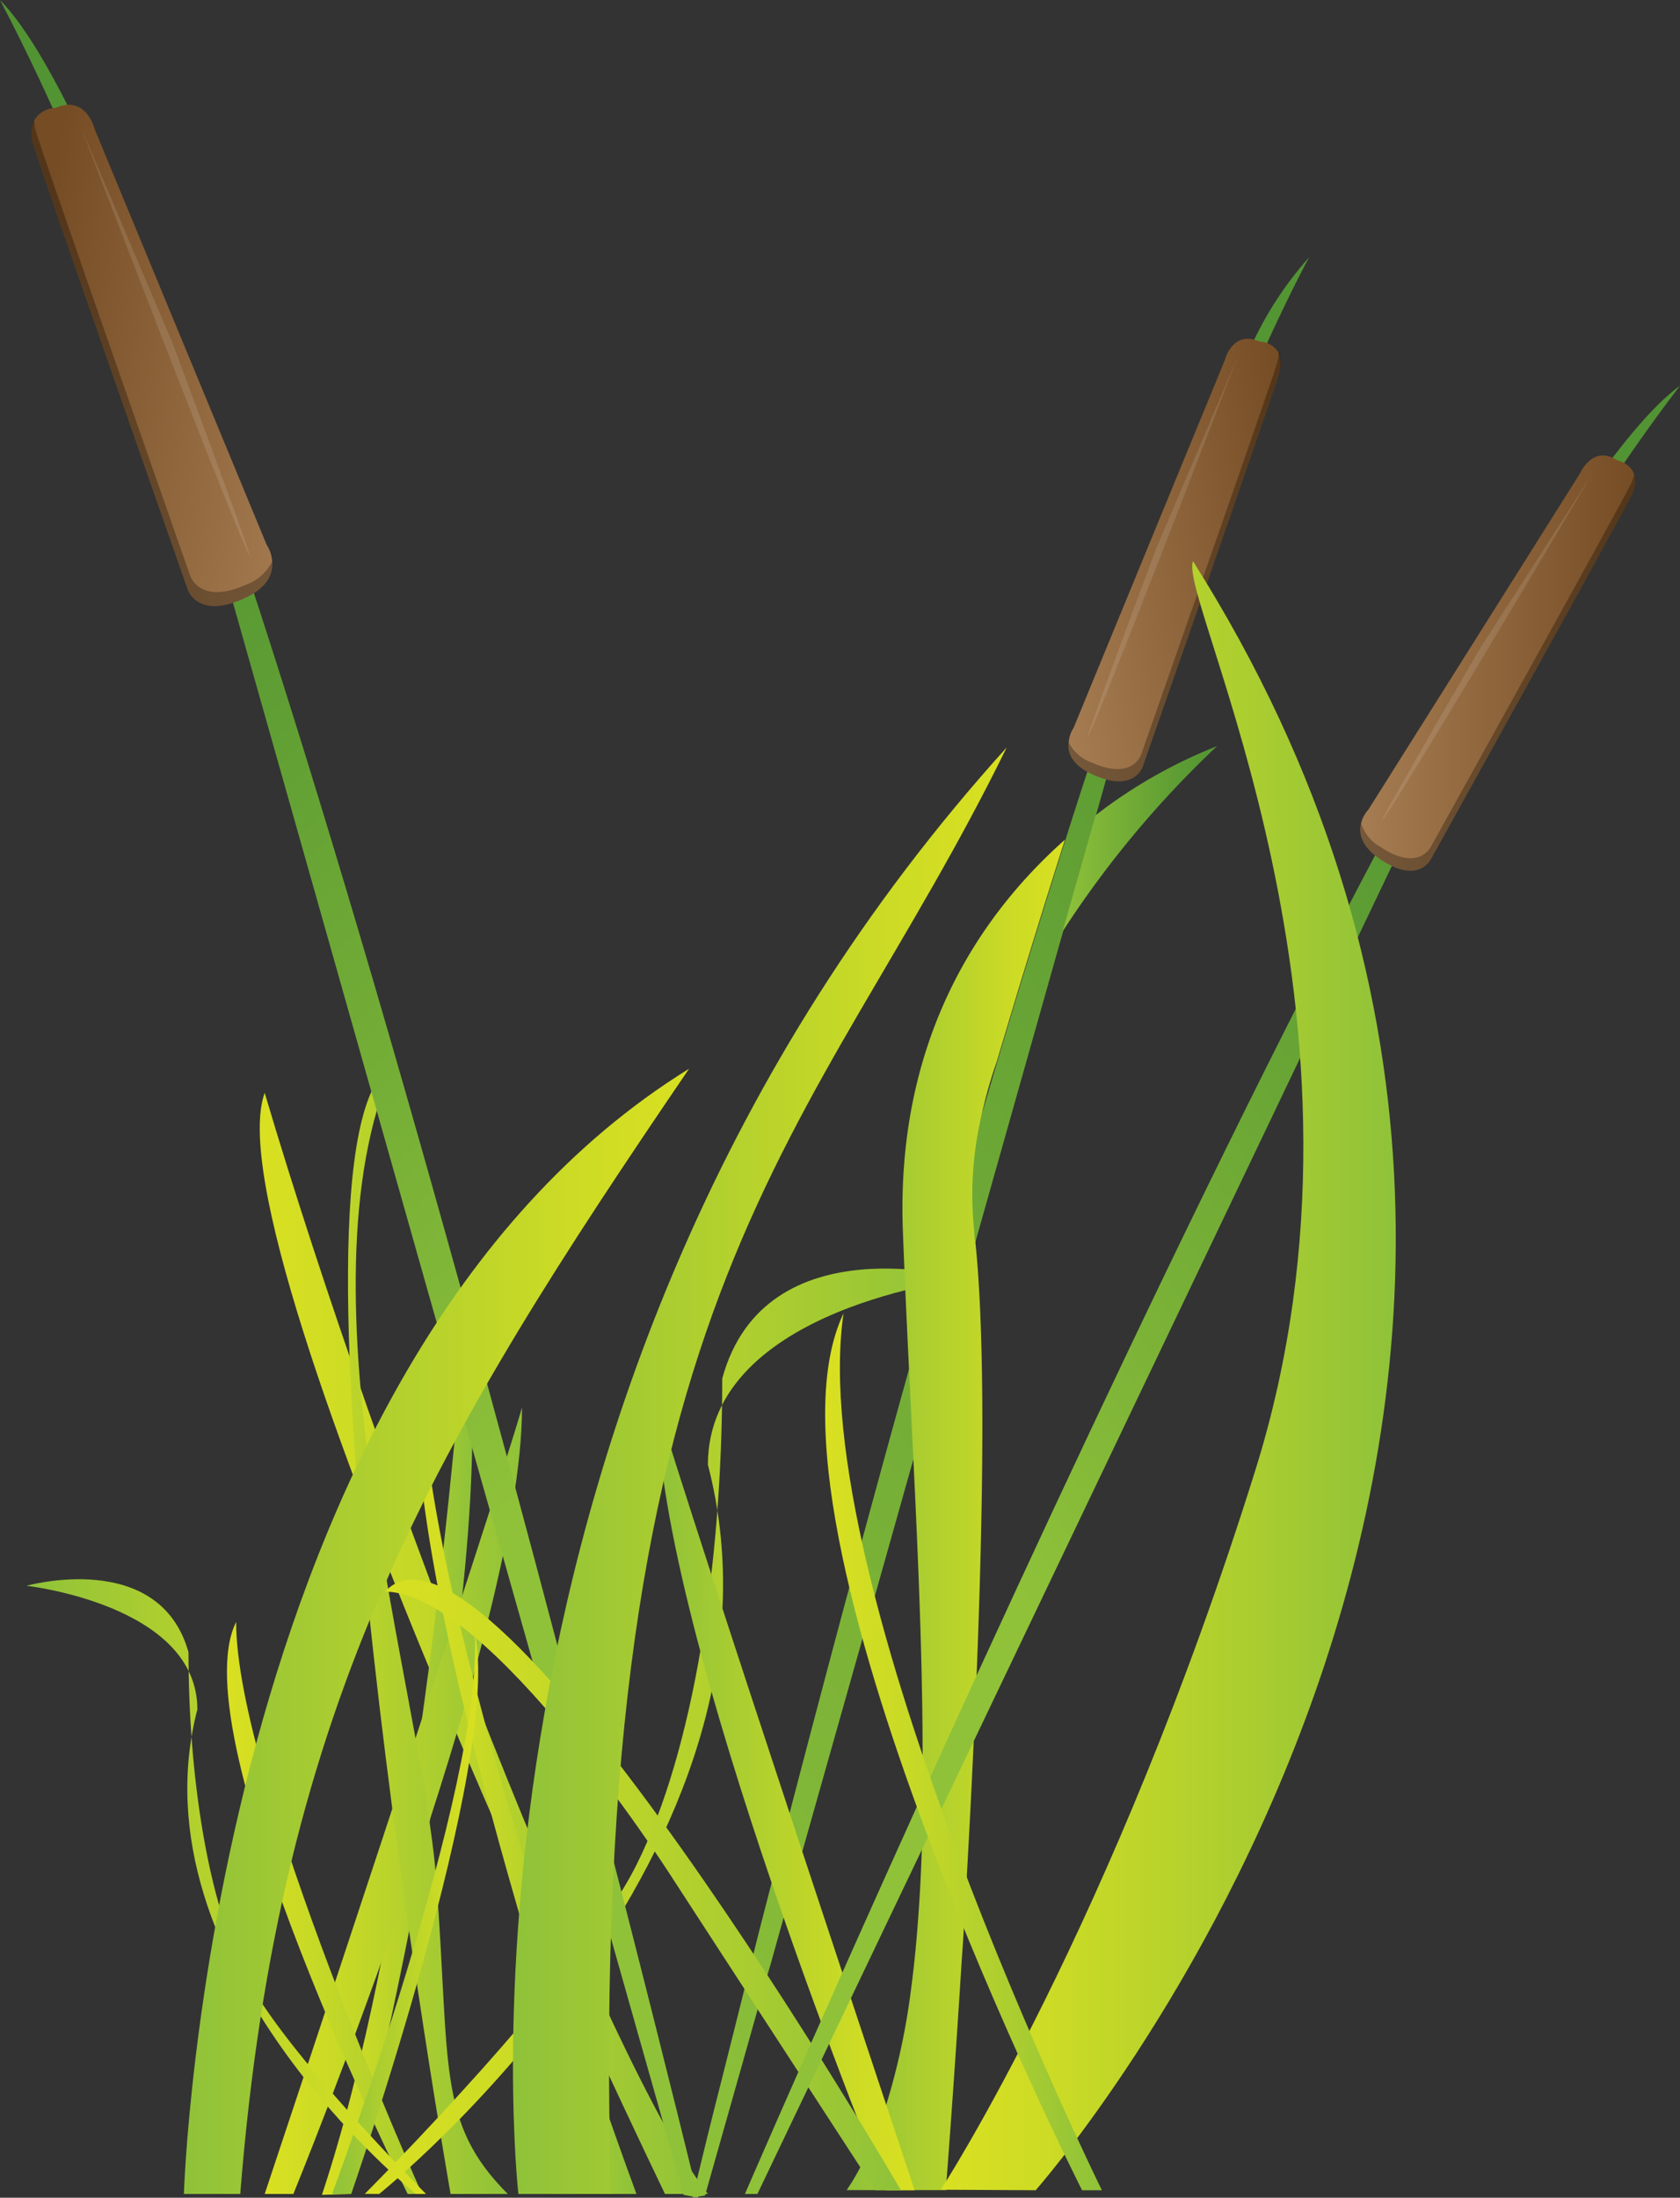 <svg xmlns="http://www.w3.org/2000/svg" xmlns:xlink="http://www.w3.org/1999/xlink" viewBox="0 0 134.75 176.23"><rect x="0" y="0" width="134.75" height="176.23" fill="#333333" stroke="none"/><defs><style>.cls-1{fill:url(#New_Gradient_Swatch_10);}.cls-2{fill:url(#New_Gradient_Swatch_10-2);}.cls-3{fill:url(#New_Gradient_Swatch_10-3);}.cls-4{fill:url(#New_Gradient_Swatch_10-4);}.cls-5{fill:url(#New_Gradient_Swatch_10-5);}.cls-6{fill:url(#New_Gradient_Swatch_10-6);}.cls-7{fill:url(#New_Gradient_Swatch_1);}.cls-8{fill:url(#New_Gradient_Swatch_6);}.cls-9{fill:url(#linear-gradient);}.cls-10{fill:#f2f2f2;opacity:0.12;}.cls-11{fill:url(#New_Gradient_Swatch_1-2);}.cls-12{fill:url(#New_Gradient_Swatch_6-2);}.cls-13{fill:url(#linear-gradient-2);}.cls-14{fill:url(#New_Gradient_Swatch_10-7);}.cls-15{fill:url(#New_Gradient_Swatch_10-8);}.cls-16{fill:url(#New_Gradient_Swatch_10-9);}.cls-17{fill:url(#New_Gradient_Swatch_1-3);}.cls-18{fill:url(#New_Gradient_Swatch_10-10);}.cls-19{fill:url(#New_Gradient_Swatch_10-11);}.cls-20{fill:url(#New_Gradient_Swatch_1-4);}.cls-21{fill:url(#New_Gradient_Swatch_6-3);}.cls-22{fill:url(#linear-gradient-3);}.cls-23{fill:url(#New_Gradient_Swatch_10-12);}.cls-24{fill:url(#New_Gradient_Swatch_10-13);}.cls-25{fill:url(#New_Gradient_Swatch_10-14);}.cls-26{fill:url(#New_Gradient_Swatch_10-15);}</style><linearGradient id="New_Gradient_Swatch_10" x1="-538.92" y1="131.78" x2="-502.97" y2="131.78" gradientTransform="matrix(-1, 0, 0, 1, -482.14, 0)" gradientUnits="userSpaceOnUse"><stop offset="0" stop-color="#8fc239"/><stop offset="0.31" stop-color="#aacd30"/><stop offset="0.76" stop-color="#ccdb25"/><stop offset="1" stop-color="#d9e021"/></linearGradient><linearGradient id="New_Gradient_Swatch_10-2" x1="-520.02" y1="140.95" x2="-507.96" y2="140.95" xlink:href="#New_Gradient_Swatch_10"/><linearGradient id="New_Gradient_Swatch_10-3" x1="-524.01" y1="144.39" x2="-503.37" y2="144.39" xlink:href="#New_Gradient_Swatch_10"/><linearGradient id="New_Gradient_Swatch_10-4" x1="-522.86" y1="130.63" x2="-500.34" y2="130.63" xlink:href="#New_Gradient_Swatch_10"/><linearGradient id="New_Gradient_Swatch_10-5" x1="-533.18" y1="142.1" x2="-515.55" y2="142.1" xlink:href="#New_Gradient_Swatch_10"/><linearGradient id="New_Gradient_Swatch_10-6" x1="-559.56" y1="138.83" x2="-511.4" y2="138.83" xlink:href="#New_Gradient_Swatch_10"/><linearGradient id="New_Gradient_Swatch_1" x1="27.38" y1="140.98" x2="133.41" y2="56.25" gradientUnits="userSpaceOnUse"><stop offset="0" stop-color="#8fc239"/><stop offset="0.2" stop-color="#81b738"/><stop offset="0.72" stop-color="#5f9e34"/><stop offset="1" stop-color="#529433"/></linearGradient><linearGradient id="New_Gradient_Swatch_6" x1="32.67" y1="93.87" x2="54.73" y2="93.87" gradientTransform="translate(35.35 -40.11) rotate(-9.74)" gradientUnits="userSpaceOnUse"><stop offset="0" stop-color="#a67c52"/><stop offset="1" stop-color="#754c24"/></linearGradient><linearGradient id="linear-gradient" x1="61.41" y1="86.8" x2="81.1" y2="76.86" gradientTransform="translate(35.35 -40.11) rotate(-9.74)" gradientUnits="userSpaceOnUse"><stop offset="0" stop-opacity="0.29"/><stop offset="1"/></linearGradient><linearGradient id="New_Gradient_Swatch_1-2" x1="-570.91" y1="55.93" x2="-504.55" y2="2.91" gradientTransform="matrix(-0.99, -0.17, -0.17, 0.99, -504.86, -40.11)" xlink:href="#New_Gradient_Swatch_1"/><linearGradient id="New_Gradient_Swatch_6-2" x1="-533.58" y1="-19.68" x2="-508.6" y2="-19.68" gradientTransform="matrix(-0.99, -0.17, -0.17, 0.99, -504.86, -40.11)" xlink:href="#New_Gradient_Swatch_6"/><linearGradient id="linear-gradient-2" x1="-501.03" y1="-27.69" x2="-478.73" y2="-38.95" gradientTransform="matrix(-0.99, -0.17, -0.17, 0.99, -504.86, -40.11)" xlink:href="#linear-gradient"/><linearGradient id="New_Gradient_Swatch_10-7" x1="-3719.73" y1="153.45" x2="-3708.01" y2="153.45" gradientTransform="translate(3746.37)" xlink:href="#New_Gradient_Swatch_10"/><linearGradient id="New_Gradient_Swatch_10-8" x1="-3744.25" y1="151.27" x2="-3712.25" y2="151.27" gradientTransform="translate(3746.37)" xlink:href="#New_Gradient_Swatch_10"/><linearGradient id="New_Gradient_Swatch_10-9" x1="67.83" y1="121.5" x2="85.45" y2="121.5" gradientTransform="matrix(1, 0, 0, 1, 0, 0)" xlink:href="#New_Gradient_Swatch_10"/><linearGradient id="New_Gradient_Swatch_1-3" x1="85.23" y1="67.26" x2="97.62" y2="67.26" xlink:href="#New_Gradient_Swatch_1"/><linearGradient id="New_Gradient_Swatch_10-10" x1="-2284.65" y1="144.1" x2="-2264.01" y2="144.1" gradientTransform="translate(2337.37)" xlink:href="#New_Gradient_Swatch_10"/><linearGradient id="New_Gradient_Swatch_10-11" x1="-1033.28" y1="151.13" x2="-991.9" y2="151.13" gradientTransform="matrix(-1, 0, 0, 1, -961.02, 0)" xlink:href="#New_Gradient_Swatch_10"/><linearGradient id="New_Gradient_Swatch_1-4" x1="75.99" y1="120.8" x2="134.59" y2="73.98" xlink:href="#New_Gradient_Swatch_1"/><linearGradient id="New_Gradient_Swatch_6-3" x1="109.1" y1="53.17" x2="131.16" y2="53.17" gradientTransform="matrix(1, 0, 0, 1, 0, 0)" xlink:href="#New_Gradient_Swatch_6"/><linearGradient id="linear-gradient-3" x1="137.84" y1="46.1" x2="157.53" y2="36.16" gradientTransform="matrix(1, 0, 0, 1, 0, 0)" xlink:href="#linear-gradient"/><linearGradient id="New_Gradient_Swatch_10-12" x1="-1072.97" y1="110.34" x2="-1036.52" y2="110.34" gradientTransform="matrix(-1, 0, 0, 1, -961.02, 0)" xlink:href="#New_Gradient_Swatch_10"/><linearGradient id="New_Gradient_Swatch_10-13" x1="-570.52" y1="140.47" x2="-548.33" y2="140.47" xlink:href="#New_Gradient_Swatch_10"/><linearGradient id="New_Gradient_Swatch_10-14" x1="14.75" y1="130.82" x2="55.27" y2="130.82" gradientTransform="matrix(1, 0, 0, 1, 0, 0)" xlink:href="#New_Gradient_Swatch_10"/><linearGradient id="New_Gradient_Swatch_10-15" x1="41.14" y1="117.93" x2="80.75" y2="117.93" gradientTransform="matrix(1, 0, 0, 1, 0, 0)" xlink:href="#New_Gradient_Swatch_10"/></defs><g id="Layer_2" data-name="Layer 2"><g id="cattails"><g id="cattails_2" data-name="cattails 2"><g id="yellow"><path class="cls-1" d="M53.34,175.93s-36.69-75.69-32.11-88.3c9.18,31,27.52,78,35.55,88.3Z"/><path class="cls-2" d="M28.11,175.93S40.73,126.62,37.29,106c-1.15,14.91-4.59,49.31-11.47,70Z"/><path class="cls-3" d="M23.53,175.93s18.34-44.72,18.34-63.07c-2.29,8-20.64,63.07-20.64,63.07Z"/><path class="cls-4" d="M36.14,175.93S21.23,91.07,31.55,85.34c-8,18.35,2.3,50.45,3.44,65.36s0,19.49,5.74,25.23H33.85s-14.91-33.26-14.91-45.87c-4.59,9.17,13.76,45.87,13.76,45.87Z"/><path class="cls-5" d="M48.75,175.93s-18.34-52.75-14.9-67.66c-1.15,18.35,17.2,67.66,17.2,67.66Z"/><path class="cls-6" d="M30.41,175.93s34.4-27.52,26.37-58.48c0-12.62,20.64-14.91,20.64-14.91s-16.05-4.59-19.49,8c0,14.9-2.29,29.81-6.88,39s-21.79,26.38-21.79,26.38Z"/><g id="cattail_copy_15" data-name="cattail copy 15"><path class="cls-7" d="M105,20.63c-1.16,2.19-2.29,4.52-3.37,6.88a296.56,296.56,0,0,0-10.93,28l-1.72,6.06-.25.88-.81,2.89-2.64,9.31-7,24.78-5,17.52-3.1,11-1,3.45-4.83,17.08-1.5,5.3-1,3.58-.29,1-.26.91-.37,1.3-.15.53-1.41,5-2.82,9.95-.84.14-.15,0s0-.11.08-.32c.24-1,1-4.22,2.25-9.12l1.34-5.33.5-2,.72-2.81.06-.24c.16-.63.32-1.28.49-1.94l.9-3.49h0l1.44-5.58c1.46-5.6,3.07-11.71,4.8-18.14.32-1.22.66-2.45,1-3.7,1.22-4.49,2.48-9.11,3.79-13.79,1.89-6.79,3.86-13.7,5.86-20.52.4-1.37.8-2.74,1.21-4.1,1.81-6.08,3.64-12.07,5.47-17.8.58-1.85,1.17-3.68,1.76-5.47.08-.26.17-.51.25-.77,4.68-14.22,9.23-26.37,13.14-33.88A28.74,28.74,0,0,1,105,20.63Z"/><path class="cls-8" d="M102.52,30.18c-.64,2.14-10.86,31.28-10.86,31.28s-.65,2.14-3.94.68c-1.77-.78-2.12-1.82-2-2.6a2.33,2.33,0,0,1,.39-1.17L98.24,28.88s.6-2.45,2.79-1.49a1.82,1.82,0,0,1,1.5.86A2.46,2.46,0,0,1,102.52,30.18Z"/><path class="cls-9" d="M102.52,30.18c-.64,2.14-10.86,31.28-10.86,31.28s-.65,2.14-3.94.68c-1.77-.78-2.12-1.82-2-2.6a3.35,3.35,0,0,0,1.88,1.62c3.29,1.46,3.94-.68,3.94-.68s10.22-29.15,10.87-31.29a3.76,3.76,0,0,0,.17-.94A2.46,2.46,0,0,1,102.52,30.18Z"/><path class="cls-10" d="M99.23,28.71,92.73,44s-4.87,13-5.52,15.15C88,58,99.23,28.71,99.23,28.71Z"/></g><g id="cattail_copy_15-2" data-name="cattail copy 15"><path class="cls-11" d="M56,176.22S17.6,18,0,0C8.67,16.43,16.2,39.55,16.2,39.55L54.83,176Z"/><path class="cls-12" d="M2.74,11.81c.73,2.43,12.31,35.44,12.31,35.44s.73,2.42,4.46.77c2-.89,2.4-2.06,2.32-3a2.75,2.75,0,0,0-.44-1.33L7.59,10.35S6.92,7.56,4.43,8.66a2,2,0,0,0-1.69,1A2.75,2.75,0,0,0,2.74,11.81Z"/><path class="cls-13" d="M2.74,11.81c.73,2.43,12.31,35.44,12.31,35.44s.73,2.42,4.46.77c2-.89,2.4-2.06,2.32-3A3.77,3.77,0,0,1,19.7,46.9c-3.73,1.66-4.46-.77-4.46-.77S3.67,13.12,2.93,10.7a4,4,0,0,1-.19-1.07A2.75,2.75,0,0,0,2.74,11.81Z"/><path class="cls-10" d="M6.47,10.15l7.37,17.36s5.51,14.73,6.25,17.16C19.16,43.36,6.47,10.15,6.47,10.15Z"/></g><path class="cls-14" d="M28.17,175.93s12.19-35.05,9.9-45c.76,12.19-11.43,45-11.43,45Z"/><path class="cls-15" d="M33.36,175.93S10.5,157.64,15.83,137.07c0-8.39-13.71-9.91-13.71-9.91s10.66-3,13,5.33c0,9.91,1.52,19.82,4.57,25.91s14.48,17.53,14.48,17.53Z"/><path class="cls-16" d="M78.77,89.26a27.89,27.89,0,0,0-.62,9.55c0,.21,0,.43.07.66.84,7.92.65,21.43.11,34.89-.07,1.76-.15,3.52-.23,5.26-.17,3.74-.36,7.42-.56,10.91l-.06,1.06c-.06,1-.12,2-.17,3s-.12,1.84-.18,2.73c-.55,8.83-1.06,15.59-1.22,17.65,0,.43,0,.65,0,.65h-8l.08-.12A17.52,17.52,0,0,0,69,173.79c.26-.47.51-1,.74-1.47.08-.17.16-.35.23-.53a27.07,27.07,0,0,0,1.11-3,54.41,54.41,0,0,0,2-9.33c.24-1.82.43-3.73.57-5.71.13-1.71.22-3.47.28-5.29,0-.82.05-1.65.07-2.49q0-1,0-2.07c0-1.05,0-2.1,0-3.18,0-7.53-.35-15.61-.74-23.73q-.18-3.61-.35-7.21c-.18-3.69-.35-7.37-.49-11-.6-15.57,6.3-25.51,13-31.45-1.83,5.73-3.66,11.72-5.47,17.8A36.37,36.37,0,0,0,78.77,89.26Z"/><path class="cls-17" d="M97.62,59.83A80.69,80.69,0,0,0,85.23,74.69l2.64-9.31A39.58,39.58,0,0,1,97.62,59.83Z"/><path class="cls-18" d="M71.06,175.63s-18.34-44.72-18.34-63.06c2.29,8,20.64,63.06,20.64,63.06Z"/><path class="cls-19" d="M72.26,175.63s-33.1-57-41.38-48c8.28,0,22.76,22.52,22.76,22.52L70.2,175.63Z"/><g id="cattail_copy_15-3" data-name="cattail copy 15"><path class="cls-20" d="M59.75,175.93s57-132,75-145c-10,13-20,32-20,32l-54,113Z"/><path class="cls-21" d="M130.75,39.93c-1,2-16,29-16,29s-1,2-4,0c-1.61-1.07-1.78-2.15-1.58-2.91a2.46,2.46,0,0,1,.58-1.09l17-27s1-2.32,3-1a1.82,1.82,0,0,1,1.33,1.1A2.47,2.47,0,0,1,130.75,39.93Z"/><path class="cls-22" d="M130.75,39.93c-1,2-16,29-16,29s-1,2-4,0c-1.61-1.07-1.78-2.15-1.58-2.91a3.33,3.33,0,0,0,1.58,1.91c3,2,4,0,4,0s15-27,16-29a3.58,3.58,0,0,0,.33-.9A2.47,2.47,0,0,1,130.75,39.93Z"/><path class="cls-10" d="M127.75,37.93l-9,14s-7,12-8,14C111.75,64.93,127.75,37.93,127.75,37.93Z"/></g><path class="cls-23" d="M83.07,175.63S138.58,112.87,95.69,45c-1.27,3,16.4,36.44,5,72.89s-25.23,57.7-25.23,57.7Z"/><path class="cls-24" d="M88.38,175.63s-23.91-48.55-20.72-70.32c-8,16.75,19.13,70.32,19.13,70.32Z"/><path class="cls-25" d="M14.75,175.93s2-66.43,40.52-90.23c-20.26,29.75-32.87,50.57-36,90.23Z"/><path class="cls-26" d="M41.58,175.93s-7.43-64.45,39.17-116C65.21,91.65,47,102.56,49,175.93Z"/></g></g></g></g></svg>
